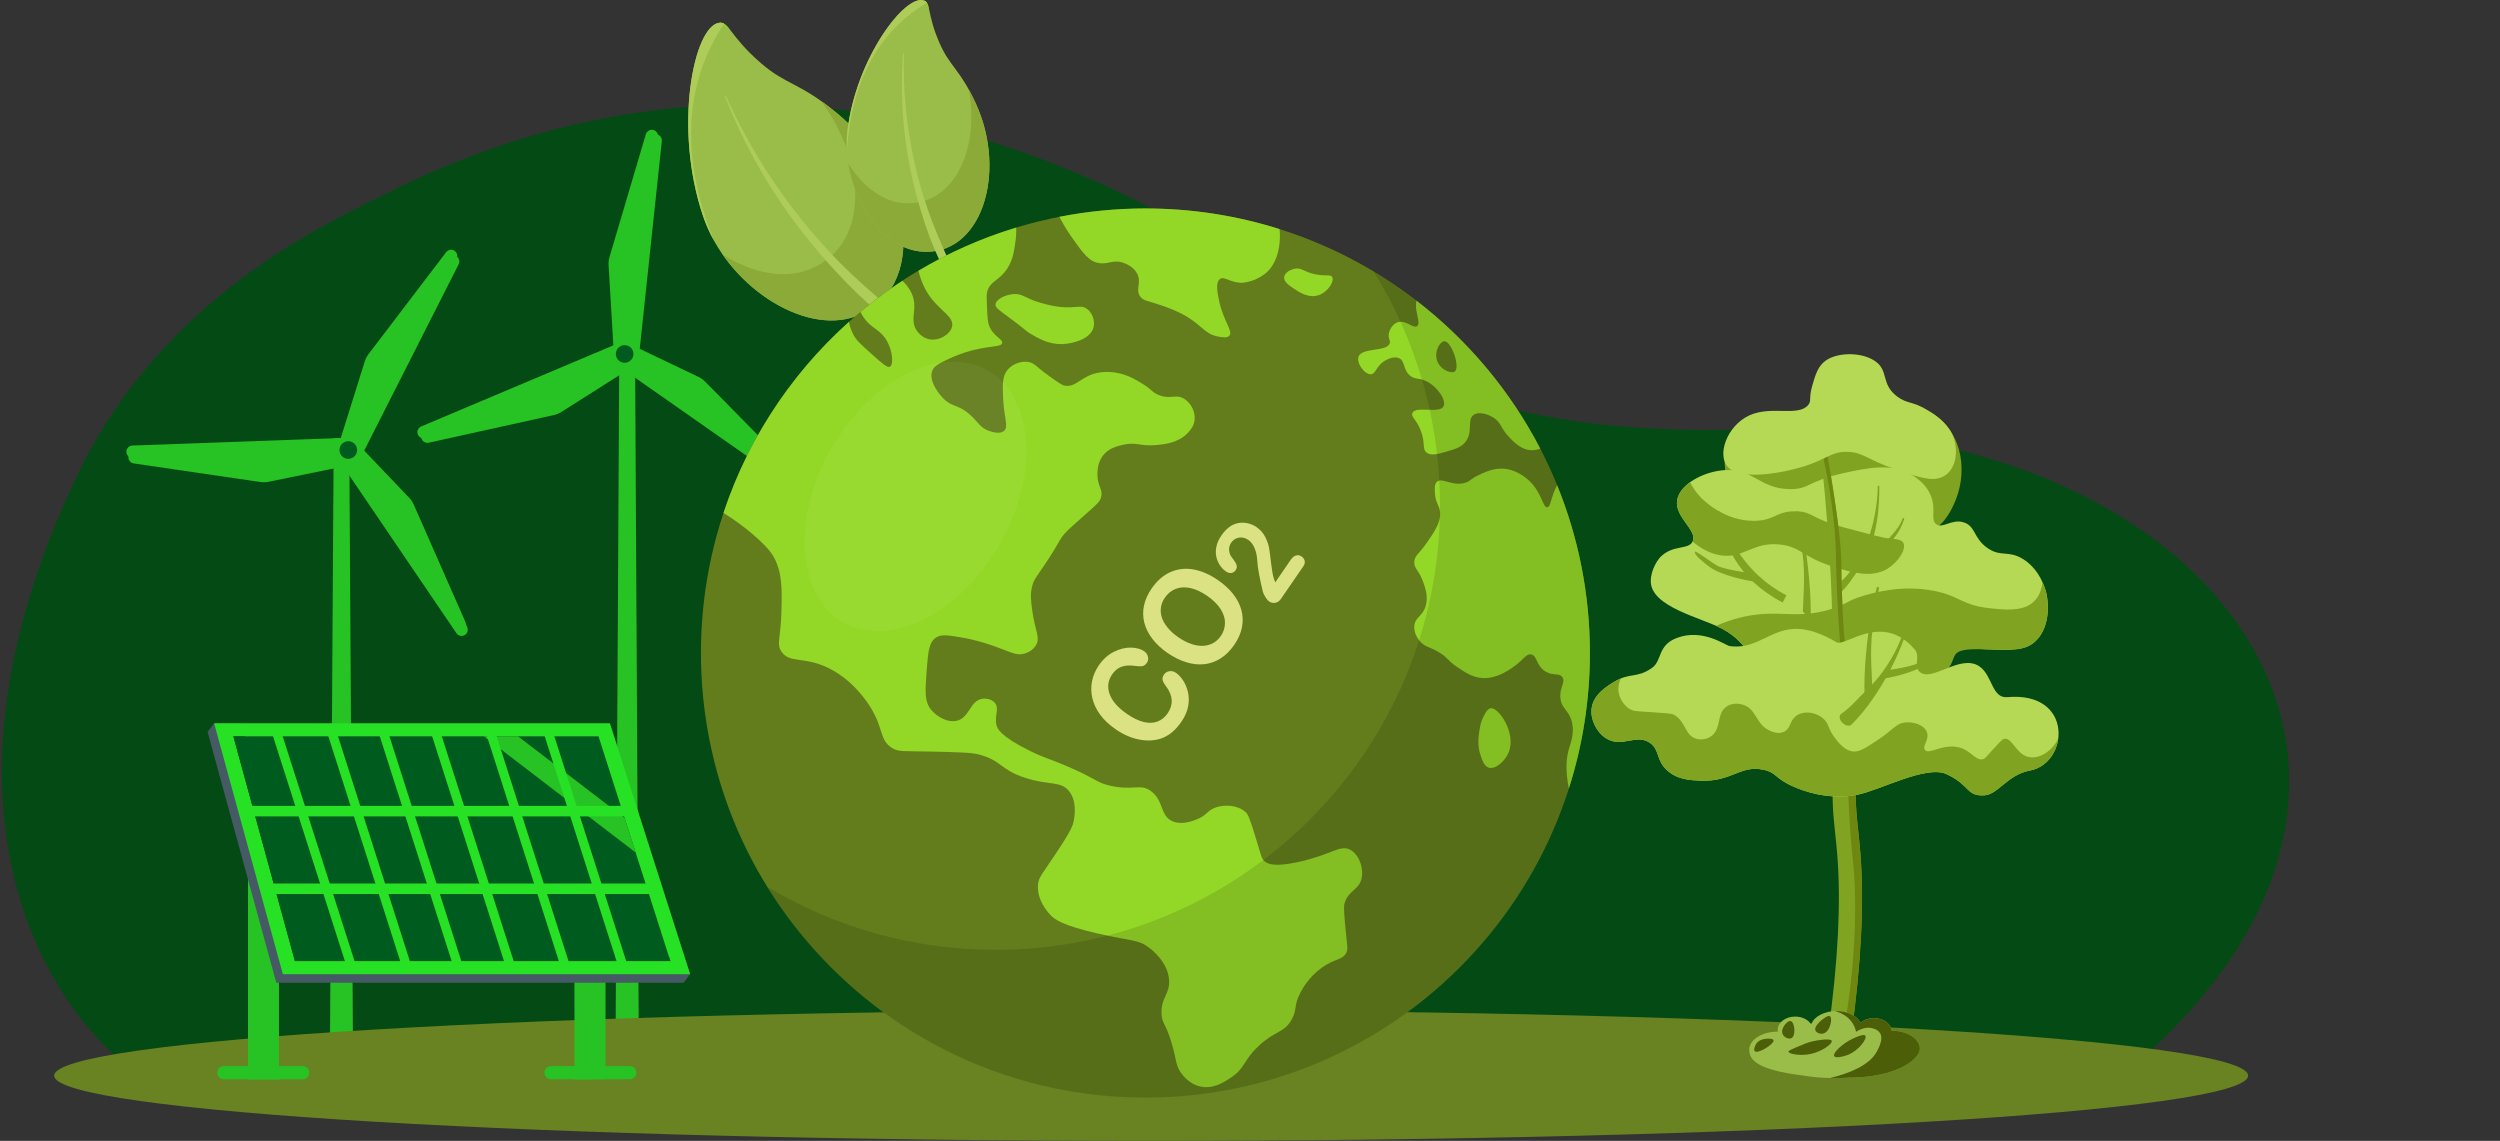 <svg width="653" height="298" viewBox="0 0 653 298" fill="none" xmlns="http://www.w3.org/2000/svg">
<rect x="0" y="0" width="653" height="298" fill="#333333" stroke="none"/>
<g clip-path="url(#clip0_84_520)">
<path d="M456.998 112.131C415.135 113.466 374.624 107.304 344.133 82.782C328.758 70.418 225.582 -11.984 101.332 50.305C85.072 58.456 42.504 77.542 20.286 123.932C-27.365 223.43 22.928 278.716 47.273 286.631C53.368 288.612 544.055 288.861 546.584 286.974C652.129 208.139 581.382 108.168 457 112.131H456.998Z" fill="#044A14"/>
<path d="M208.639 124.666L185.158 100.828C184.661 100.324 184.08 99.911 183.442 99.605L167.03 91.766L172.869 36.858C172.964 35.965 172.317 35.165 171.425 35.07C170.645 34.987 169.918 35.473 169.695 36.224L160.199 68.311C159.998 68.99 159.917 69.698 159.959 70.404L161.207 91.365L111.022 112.549C110.196 112.899 109.809 113.851 110.157 114.678C110.462 115.401 111.239 115.802 112.004 115.633L144.672 108.411C145.363 108.258 146.023 107.986 146.62 107.608L163.45 96.941L206.551 127.134C207.286 127.649 208.298 127.471 208.814 126.736C209.263 126.093 209.191 125.222 208.64 124.663L208.639 124.666Z" fill="#27C224"/>
<path d="M166.831 268.809H160.803L161.789 85.771H165.844L166.831 268.809Z" fill="#27C224"/>
<path d="M207.639 123.507L184.158 99.67C183.661 99.166 183.08 98.753 182.442 98.446L166.03 90.607L171.869 35.7C171.964 34.807 171.317 34.007 170.425 33.911C169.645 33.829 168.918 34.314 168.695 35.066L159.199 67.153C158.998 67.831 158.917 68.539 158.959 69.246L160.207 90.207L110.022 111.391C109.196 111.74 108.809 112.692 109.157 113.52C109.462 114.242 110.239 114.644 111.004 114.475L143.672 107.252C144.363 107.099 145.023 106.827 145.62 106.449L162.45 95.783L205.551 125.976C206.286 126.49 207.298 126.313 207.814 125.577C208.263 124.934 208.191 124.063 207.64 123.504L207.639 123.507Z" fill="#27C224"/>
<path d="M165.436 92.789C165.624 91.531 164.756 90.358 163.498 90.17C162.24 89.982 161.068 90.849 160.88 92.108C160.691 93.366 161.559 94.539 162.817 94.727C164.075 94.915 165.248 94.047 165.436 92.789Z" fill="#005B1F"/>
<path d="M122.046 163.822L108.563 133.197C108.278 132.55 107.883 131.956 107.393 131.445L94.836 118.285L119.796 69.033C120.202 68.233 119.881 67.255 119.081 66.849C118.382 66.495 117.53 66.69 117.055 67.314L96.781 93.935C96.352 94.499 96.024 95.131 95.813 95.807L89.535 115.844L35.1 117.814C34.203 117.846 33.503 118.6 33.536 119.497C33.565 120.28 34.149 120.932 34.924 121.046L68.027 125.902C68.727 126.005 69.439 125.985 70.132 125.843L89.652 121.853L119.218 165.392C119.722 166.135 120.733 166.328 121.474 165.823C122.122 165.382 122.364 164.542 122.047 163.824L122.046 163.822Z" fill="#27C224"/>
<path d="M92.206 275.044H86.178L87.164 114.423H91.219L92.206 275.044Z" fill="#27C224"/>
<path d="M121.522 162.383L108.039 131.758C107.755 131.111 107.359 130.517 106.87 130.006L94.312 116.847L119.272 67.594C119.678 66.794 119.358 65.816 118.558 65.41C117.859 65.056 117.006 65.251 116.531 65.876L96.257 92.496C95.829 93.06 95.501 93.692 95.29 94.368L89.012 114.405L34.577 116.376C33.68 116.407 32.98 117.161 33.013 118.059C33.042 118.841 33.625 119.493 34.401 119.607L67.503 124.464C68.204 124.566 68.916 124.546 69.609 124.404L89.129 120.415L118.695 163.954C119.199 164.696 120.21 164.89 120.952 164.384C121.6 163.943 121.842 163.103 121.525 162.385L121.522 162.383Z" fill="#27C224"/>
<path d="M89.654 115.656C90.696 114.927 92.132 115.181 92.861 116.224C93.591 117.267 93.336 118.703 92.294 119.432C91.251 120.162 89.815 119.908 89.086 118.865C88.357 117.822 88.611 116.386 89.654 115.656Z" fill="#005B1F"/>
<path d="M300.674 298C458.919 298 587.203 290.37 587.203 280.958C587.203 271.545 458.919 263.915 300.674 263.915C142.428 263.915 14.145 271.545 14.145 280.958C14.145 290.37 142.428 298 300.674 298Z" fill="#698322"/>
<path d="M450.5 121.421C450.784 125.398 451.594 128.393 452.366 129.313C456.492 134.247 462.783 135.556 465.74 136.131C476.376 138.201 478.41 133.24 488.163 135.228C495.786 136.782 498.171 140.553 502.96 139.232C507.276 138.043 509.301 133.893 510.173 132.102C514.124 124.003 513.018 113.152 504.587 107.833C501.301 105.761 493.042 109.055 479.312 109.633C460.586 110.421 458.473 107.478 455.813 109.779C454.621 110.81 450.056 115.2 450.501 121.421H450.5Z" fill="#80A321"/>
<path d="M500.017 124.44C501.129 125.239 503.426 126.886 504.471 129.828C505.687 133.246 504.243 135.676 505.686 136.873C507.353 138.259 509.756 135.41 512.975 136.459C516.025 137.453 515.46 140.528 519.049 143.089C522.57 145.603 524.518 143.644 528.361 145.99C532.893 148.756 534.254 153.96 534.436 154.693C535.395 158.584 535.087 164.325 531.601 167.54C529.013 169.928 525.656 169.856 519.049 169.613C507.045 169.173 504.019 165.95 497.994 168.369C494.183 169.901 494.048 171.731 490.705 172.099C485.388 172.686 483.903 168.258 478.558 167.54C470.769 166.495 467.916 175.092 461.147 173.758C456.267 172.794 457.34 168.29 449.81 164.225C444.374 161.29 431.156 158.561 431.184 151.792C431.197 148.481 433.34 145.86 433.613 145.575C436.914 142.147 441.023 143.729 442.116 141.431C443.495 138.53 437.36 135.138 438.067 130.656C438.724 126.482 445.044 123.085 450.618 122.782C458.053 122.378 459.619 127.721 467.624 127.756C472.666 127.777 472.163 125.658 481.391 123.611C487.991 122.148 494.844 120.727 500.017 124.44Z" fill="#B5D855"/>
<path d="M465.194 142.26C470.523 142.924 470.867 145.548 478.962 148.063C483.771 149.556 488.971 151.093 493.134 148.477C495.798 146.803 497.988 143.456 497.183 141.847C496.671 140.821 495.095 140.804 493.134 140.603C491.567 140.443 488.174 139.53 481.391 137.702C472.906 135.416 473.566 133.687 469.244 133.558C464.005 133.402 463.633 135.96 458.311 136.044C450.128 136.174 444.507 130.229 444.139 129.827C442.981 128.563 442.108 127.25 441.425 125.982C439.624 127.289 438.342 128.903 438.065 130.656C437.358 135.138 443.493 138.53 442.114 141.431C442.106 141.45 442.093 141.463 442.084 141.481C445.749 144.447 448.866 145.276 451.428 145.162C456.231 144.947 458.723 141.452 465.195 142.261L465.194 142.26Z" fill="#80A321"/>
<path d="M534.433 154.693C534.361 154.403 534.098 153.401 533.531 152.133C533.224 154.254 532.453 156 531.194 157.179C528.358 159.832 523.489 159.288 519.451 158.837C512.367 158.046 511.826 155.573 504.875 154.278C496.813 152.777 489.936 154.689 487.059 155.522C481.972 156.994 482.517 157.895 477.747 159.252C469.958 161.466 466.104 159.746 459.121 160.495C456.227 160.806 452.515 161.598 448.234 163.468C448.733 163.685 449.251 163.929 449.809 164.225C457.36 168.248 456.266 172.794 461.146 173.758C467.915 175.092 470.768 166.495 478.557 167.54C483.902 168.258 485.387 172.686 490.704 172.099C494.048 171.731 499.414 182.839 507.48 176.057C512.624 171.731 507.044 169.171 519.048 169.613C525.655 169.856 529.012 169.928 531.6 167.54C535.085 164.325 535.392 158.584 534.435 154.693H534.433Z" fill="#80A321"/>
<path d="M483.554 270.341L477.572 269.355C480.089 251.308 480.876 235.887 479.913 223.524C479.754 221.491 479.559 219.666 479.372 217.899C478.856 213.063 478.369 208.494 478.899 201.686C479 200.397 479.126 199.168 479.247 197.979C479.681 193.738 480.055 190.076 479.268 184.886C478.974 182.953 478.359 172.179 478.427 171.087C479.376 155.782 476.05 118.022 474.385 110.683L475.581 110.13C477.341 117.887 480.572 137.421 480.884 144.94C480.953 146.617 480.959 147.579 480.965 148.692C480.972 149.972 480.98 151.424 481.096 154.485C481.425 163.218 481.652 168.059 482.846 174.122C483.387 176.865 483.765 178.006 484.099 179.014C484.486 180.184 484.852 181.288 485.237 183.814C486.161 189.9 485.703 194.375 485.261 198.704C485.144 199.851 485.023 201.037 484.929 202.24C484.449 208.391 484.881 212.447 485.382 217.142C485.576 218.958 485.777 220.834 485.943 222.968C486.946 235.846 486.143 251.783 483.555 270.339L483.554 270.341Z" fill="#80A321"/>
<path d="M480.163 155.33L479.916 152.728C482.192 150.81 483.048 149.65 484.666 147.345C489.227 140.841 490.519 131.293 490.467 126.883H490.876C490.931 131.604 490.564 141.47 485.678 148.435C483.957 150.891 482.579 153.293 480.164 155.328L480.163 155.33Z" fill="#80A321"/>
<path d="M465.622 157.378C462.825 155.911 460.286 154.14 458.075 152.113C451.804 146.364 449.34 138.353 448.377 133.732L449.101 133.464C450 137.78 453.65 145.184 459.506 150.553C461.581 152.455 463.97 154.121 466.606 155.505L465.622 157.38V157.378Z" fill="#80A321"/>
<path d="M487.365 145.473L486.914 144.028C488.768 143.45 491.05 143.088 493.39 140.62C495.178 138.735 496.389 137.096 496.94 135.464C496.979 135.346 497.103 135.28 497.221 135.315C497.343 135.351 497.412 135.481 497.374 135.602C496.801 137.408 495.916 139.059 494.742 140.512C492.366 143.452 489.418 144.831 487.366 145.473H487.365Z" fill="#80A321"/>
<path d="M458.263 151.895C456.159 151.672 449.514 150.283 446.521 148.065C445.045 146.972 442.332 144.836 442.717 144.102C443.039 143.769 447.778 147.558 449.038 147.999C451.363 148.811 454.633 149.358 456.551 149.56L458.265 151.895H458.263Z" fill="#80A321"/>
<path d="M485.941 222.969C485.775 220.836 485.574 218.958 485.38 217.143C484.879 212.449 484.447 208.394 484.927 202.242C485.021 201.039 485.142 199.853 485.259 198.706C485.701 194.376 486.159 189.901 485.235 183.816C484.85 181.289 484.485 180.186 484.097 179.016C483.763 178.009 483.385 176.866 482.844 174.123C481.65 168.059 481.423 163.22 481.094 154.486C480.978 151.425 480.97 149.974 480.963 148.694C480.957 147.58 480.951 146.618 480.882 144.941C480.57 137.422 477.339 117.888 475.579 110.131L474.383 110.684C474.543 111.394 474.721 112.387 474.907 113.617C478.291 127.623 479.367 137.336 479.524 144.21C479.572 146.281 479.654 153.24 480.281 162.947C481.032 174.585 481.594 175.111 482.247 184.971C483.158 198.73 482.202 199.772 483.153 214.884C483.822 225.503 484.326 225.486 484.515 232.964C484.608 236.653 484.705 245.366 483.457 256.467C483.006 260.474 482.355 265.017 481.397 269.989L483.554 270.345C486.142 251.789 486.945 235.851 485.941 222.973V222.969Z" fill="#6E8710"/>
<path d="M472.921 162.002L470.905 159.702C471.159 153.409 471.601 148.938 470.551 142.789C470.164 140.525 469.711 136.349 469.151 133.966C469.113 133.804 469.211 133.642 469.373 133.6C469.538 133.558 469.705 133.658 469.746 133.821C470.316 136.086 470.803 138.396 471.196 140.694C472.263 146.947 473.178 155.601 472.92 162.001L472.921 162.002Z" fill="#80A321"/>
<path d="M451.78 168.758C450.716 168.609 444.806 164.062 438.008 166.623C432.845 168.567 434.215 172.596 431.446 174.503C427.425 177.273 425.767 175.549 421.474 178.179C419.64 179.303 416.142 181.447 415.72 185.123C415.384 188.064 417.089 191.353 419.556 192.884C423.709 195.461 427.482 191.476 431.062 194.109C433.524 195.921 432.532 198.389 435.28 201.053C437.952 203.643 441.454 203.796 444.102 203.912C452.355 204.274 454.465 199.782 460.593 201.053C464.15 201.79 463.429 203.302 468.647 205.545C470.461 206.325 477.263 209.15 485.139 207.588C491.082 206.409 503.142 199.791 508.396 202.191C514.686 205.066 513.491 208.052 518.39 207.734C521.848 207.51 524.42 202.342 530.204 201.267C540.424 199.369 541.76 180.528 524.293 182.097C520.22 182.462 520.441 176.301 516.955 174.013C511.874 170.678 504.299 178.587 501.246 175.319C499.862 173.84 501.659 171.428 500.095 169.6C491.629 159.714 481.898 169.048 479.729 167.77C464.424 158.748 461.797 170.152 451.776 168.757L451.78 168.758Z" fill="#B5D855"/>
<path d="M483.642 189.237C491.596 181.353 497.278 168.398 498.224 163.796H497.889C497.673 163.717 497.437 163.842 497.384 164.066C496.344 168.432 492.742 175.534 487.074 180.732C485.513 182.163 483.361 184.82 481.061 186.354C479.255 187.56 482.337 190.531 483.644 189.237H483.642Z" fill="#80A321"/>
<path d="M491.207 177.363C493.311 177.141 499.956 175.751 502.949 173.534C504.425 172.44 507.138 170.304 506.753 169.57C506.431 169.238 501.691 173.027 500.432 173.467C498.107 174.279 494.837 174.826 492.919 175.029L491.205 177.363H491.207Z" fill="#80A321"/>
<path d="M487.023 181.699L489.039 179.4C488.785 173.106 488.343 168.635 489.393 162.486C489.78 160.222 490.234 156.046 490.794 153.663C490.832 153.501 490.733 153.339 490.572 153.297C490.407 153.256 490.239 153.355 490.199 153.518C489.629 155.783 489.142 158.093 488.749 160.391C487.682 166.645 486.766 175.299 487.025 181.698L487.023 181.699Z" fill="#80A321"/>
<path d="M494.041 269.217C494.041 269.217 494.038 269.217 494.035 269.217C493.923 267.388 491.927 265.93 489.48 265.93C488.065 265.93 486.798 266.419 485.962 267.184C485.158 265.39 482.62 264.08 479.615 264.08C476.609 264.08 473.854 265.506 473.174 267.418C473.109 267.425 473.044 267.434 472.979 267.441C472.231 266.309 470.684 265.53 468.897 265.53C466.379 265.53 464.337 267.074 464.337 268.98C464.337 269.146 464.352 269.311 464.383 269.469C464.367 269.469 464.351 269.469 464.337 269.469C460.226 269.469 456.895 271.583 456.895 274.189C456.895 276.795 458.811 279.457 471.221 280.961C473.685 281.368 476.417 281.596 479.293 281.596C480.468 281.596 481.619 281.559 482.739 281.485C495.648 281.494 501.483 276.542 501.483 273.936C501.483 271.33 498.151 269.217 494.041 269.217Z" fill="#9ABD49"/>
<path d="M494.04 269.217C494.04 269.217 494.037 269.217 494.034 269.217C493.921 267.388 491.926 265.93 489.479 265.93C488.064 265.93 486.797 266.419 485.961 267.184C485.157 265.39 482.619 264.08 479.614 264.08C479.507 264.08 479.4 264.081 479.293 264.086C484.406 265.53 484.785 269.52 484.785 269.52C484.785 269.52 485.822 268.793 487.138 268.525C488.523 268.242 490.308 268.708 491.03 269.792C492.032 271.295 490.766 273.654 490.216 274.68C488.262 278.317 482.914 280.399 478.002 281.58C478.428 281.59 478.857 281.596 479.29 281.596C480.466 281.596 481.617 281.559 482.736 281.485C495.646 281.494 501.48 276.542 501.48 273.936C501.48 271.33 498.149 269.217 494.038 269.217H494.04Z" fill="#4C5E08"/>
<path d="M477.998 265.445C477.478 265.078 476.155 266.169 475.826 266.44C475.452 266.749 473.781 268.127 474.197 269.156C474.452 269.789 475.437 270.138 476.188 269.971C478.036 269.56 478.737 265.966 477.998 265.444V265.445Z" fill="#4C5E08"/>
<path d="M467.77 266.713C467.184 266.52 466.384 267.388 466.05 267.891C465.867 268.168 465.148 269.254 465.688 270.244C466.146 271.082 467.311 271.493 467.951 271.149C469.152 270.504 468.775 267.047 467.77 266.713Z" fill="#4C5E08"/>
<path d="M463.245 271.693C463.069 271.152 461.337 271.321 461.253 271.33C460.839 271.373 459.353 271.528 458.629 272.779C458.353 273.256 457.984 274.245 458.358 274.589C459.201 275.366 463.547 272.617 463.245 271.693Z" fill="#4C5E08"/>
<path d="M467.135 274.68C467.128 274.593 467.174 274.402 469.307 273.503C471.169 272.718 472.099 272.325 473.199 272.054C474.914 271.632 478.192 271.149 478.449 271.873C478.709 272.603 475.942 274.683 472.837 275.314C470.087 275.872 467.186 275.269 467.135 274.68Z" fill="#4C5E08"/>
<path d="M487.23 270.515C486.823 269.981 484.829 270.891 484.063 271.239C481.231 272.53 478.642 275.053 479.085 275.856C479.416 276.455 481.387 276.019 482.525 275.584C485.63 274.397 487.762 271.21 487.232 270.514L487.23 270.515Z" fill="#4C5E08"/>
<path d="M473.36 100.748C474.197 97.828 474.872 95.472 477.113 94.025C480.28 91.979 486.19 91.992 489.594 94.201C493.505 96.738 491.124 100.23 495.544 103.57C498.213 105.585 499.605 104.708 503.635 107.229C505.232 108.227 508.432 110.229 509.936 113.466C511.744 117.357 511.094 123.013 507.18 124.657C504.436 125.81 500.977 124.615 494.919 122.524C487.519 119.97 486.808 118.262 482.92 118.041C478.412 117.784 477.274 119.96 470.988 121.888C465.83 123.471 454.951 125.579 451.46 122.131C448.296 119.005 451.035 111.148 456.993 108.47C462.738 105.887 469.692 108.923 472.295 105.785C473.246 104.638 472.384 104.155 473.36 100.749V100.748Z" fill="#B5D855"/>
<path d="M529.717 197.696C526.49 196.849 525.528 192.426 523.385 193.01C522.972 193.123 522.119 194.05 520.413 195.906C518.684 197.787 518.626 198.03 518.137 198.228C516.418 198.924 515.235 196.693 512.769 195.593C508.142 193.529 503.659 197.521 502.73 195.785C502.151 194.702 503.923 193.209 503.364 191.385C502.762 189.42 499.866 188.414 497.486 188.728C495.116 189.043 494.728 190.475 490.21 193.461C486.978 195.597 485.325 196.656 483.5 196.204C481.522 195.713 480.098 193.823 479.179 192.606C477.34 190.166 477.828 189.215 476.421 187.865C474.427 185.949 470.943 185.461 468.957 187.155C467.458 188.435 467.736 190.176 466.127 191.063C464.665 191.869 463.061 191.193 462.389 190.91C458.699 189.354 458.88 185.46 455.604 184.193C454.267 183.676 452.142 183.515 450.655 184.795C448.448 186.695 449.54 190.135 447.219 192.098C445.983 193.144 444.27 193.355 442.944 192.929C440.015 191.986 440.332 188.36 437.167 186.656C436.637 186.37 434.835 186.25 431.233 186.01C427.367 185.753 426.483 185.845 425.311 184.961C424.048 184.011 422.828 182.214 422.723 180.228C422.669 179.225 422.9 178.188 423.374 177.208C422.795 177.444 422.168 177.756 421.472 178.182C419.638 179.306 416.14 181.45 415.718 185.126C415.382 188.067 417.087 191.356 419.554 192.887C423.707 195.464 427.48 191.479 431.06 194.112C433.522 195.924 432.53 198.392 435.278 201.056C437.95 203.646 441.452 203.799 444.1 203.915C452.353 204.277 454.463 199.785 460.591 201.056C464.148 201.793 463.427 203.305 468.645 205.548C470.459 206.328 477.262 209.152 485.137 207.591C491.08 206.412 503.14 199.793 508.394 202.194C514.684 205.069 513.489 208.055 518.388 207.737C521.846 207.513 524.418 202.344 530.202 201.27C534.406 200.49 537.105 196.844 537.613 192.929C535.932 196.392 532.419 198.407 529.711 197.697L529.717 197.696Z" fill="#80A321"/>
<path d="M150.107 281.907H158.158V234.668H150.107V281.907Z" fill="#27C224"/>
<path d="M64.794 281.907H72.846L72.846 217.221H64.794V281.907Z" fill="#27C224"/>
<path d="M150.106 281.907H154.131V234.668H150.106V281.907Z" fill="#27C224"/>
<path d="M64.794 281.907H72.846L72.846 217.221H64.794V281.907Z" fill="#27C224"/>
<path d="M72.168 256.687H178.552L180.268 254.457L157.6 191.148L55.931 188.916L54.215 191.148L72.168 256.687Z" fill="#455A64"/>
<path d="M73.883 254.457H180.267L159.315 188.916H55.93L73.883 254.457Z" fill="#27E124"/>
<path d="M175.099 251.036L156.333 192.335H60.947L77.027 251.036H175.099Z" fill="#005B1F"/>
<path d="M64.015 192.335C67.03 197.63 75.153 211.608 87.118 228.516C97.731 243.513 118.183 244.394 124.696 245.506C127.983 246.068 149.454 248.466 174.797 250.094L175.099 251.036H77.027L60.947 192.335H64.015Z" fill="#005B1F"/>
<path d="M135.313 192.335L163.145 213.643L166.034 222.679L126.4 192.335H135.313Z" fill="#27C224"/>
<path d="M143.922 278.459H164.498C165.45 278.459 166.221 279.23 166.221 280.182C166.221 281.134 165.45 281.905 164.498 281.905H143.922C142.97 281.905 142.199 281.134 142.199 280.182C142.199 279.23 142.97 278.459 143.922 278.459Z" fill="#27C224"/>
<path d="M58.471 278.459H79.047C79.998 278.459 80.769 279.23 80.769 280.182C80.769 281.134 79.998 281.905 79.047 281.905H58.471C57.519 281.905 56.748 281.134 56.748 280.182C56.748 279.23 57.519 278.459 58.471 278.459Z" fill="#27C224"/>
<path d="M144.204 190.469L141.916 191.201L162.023 254.104L164.311 253.373L144.204 190.469Z" fill="#27E124"/>
<path d="M129.036 190.155L126.748 190.887L146.855 253.79L149.143 253.058L129.036 190.155Z" fill="#27E124"/>
<path d="M114.807 190.468L112.52 191.2L132.627 254.103L134.914 253.372L114.807 190.468Z" fill="#27E124"/>
<path d="M100.942 189.876L98.654 190.607L118.761 253.511L121.049 252.779L100.942 189.876Z" fill="#27E124"/>
<path d="M73.053 189.875L70.766 190.607L90.873 253.51L93.16 252.778L73.053 189.875Z" fill="#27E124"/>
<path d="M87.504 189.876L85.217 190.608L105.324 253.511L107.612 252.78L87.504 189.876Z" fill="#27E124"/>
<path d="M164.317 210.496H64.281V213.242H164.317V210.496Z" fill="#27E124"/>
<path d="M171.075 230.771H71.039V233.517H171.075V230.771Z" fill="#27E124"/>
<path d="M183.663 56.512C189.787 74.515 209.771 87.52 223.342 82.687C242.865 75.733 238.602 45.993 218.542 29.51C208.642 21.374 205.575 22.371 198.759 16.498C190.741 9.588 190.434 5.632 187.868 5.943C181.23 6.746 175.773 33.32 183.663 56.512Z" fill="#9ABD49"/>
<path d="M190.645 7.715C189.683 6.51 189.023 5.888 188.047 5.93C188.961 6.624 189.816 7.202 190.645 7.715Z" fill="#8DD32A"/>
<path d="M210.766 70.606C204.166 72.956 196.05 71.087 188.748 66.476C197.419 78.948 212.447 86.568 223.343 82.687C242.865 75.733 238.602 45.993 218.542 29.51C217.04 28.275 215.697 27.253 214.472 26.384C226.78 42.997 227.109 64.786 210.766 70.606Z" fill="#8BAA37"/>
<path d="M189.706 26.043C189.971 26.71 190.367 27.69 190.891 28.925C191.933 31.399 193.52 34.898 195.646 38.989C196.71 41.034 197.913 43.225 199.25 45.506C199.588 46.074 199.932 46.65 200.28 47.233C200.641 47.813 201.005 48.4 201.373 48.993C202.13 50.149 202.904 51.331 203.691 52.532C203.888 52.833 204.086 53.135 204.283 53.437C204.486 53.737 204.704 54.033 204.916 54.334C205.342 54.933 205.771 55.537 206.203 56.145C206.636 56.752 207.071 57.363 207.51 57.978C207.969 58.573 208.431 59.171 208.895 59.772C209.828 60.968 210.739 62.2 211.74 63.365C212.231 63.956 212.723 64.548 213.216 65.14C213.707 65.734 214.198 66.329 214.719 66.898C215.746 68.049 216.751 69.222 217.795 70.35C218.851 71.47 219.903 72.584 220.945 73.69C222.023 74.763 223.091 75.829 224.147 76.881C225.233 77.902 226.328 78.889 227.396 79.867C228.497 80.809 229.586 81.729 230.665 82.612C231.748 83.49 232.838 84.31 233.895 85.113C234.42 85.521 251.265 99.027 253.085 100.886C253.821 101.64 258.99 104.084 258.99 104.084C258.99 104.084 263.112 102.31 262.528 101.887C261.948 101.461 251.243 95.014 250.163 94.221C249.62 93.831 249.018 93.399 248.362 92.928C247.712 92.451 247.01 91.937 246.259 91.385C245.887 91.105 245.494 90.832 245.1 90.535C244.705 90.237 244.299 89.932 243.884 89.617C243.052 88.99 242.177 88.333 241.277 87.63C240.38 86.923 239.422 86.22 238.478 85.431C237.997 85.048 237.509 84.658 237.012 84.264C236.517 83.868 236.008 83.472 235.514 83.046C235.015 82.627 234.508 82.201 233.995 81.771C233.482 81.34 232.947 80.926 232.435 80.469C231.41 79.561 230.328 78.674 229.258 77.736C228.192 76.794 227.112 75.832 226.004 74.875C224.924 73.885 223.829 72.884 222.727 71.876C221.647 70.843 220.573 69.786 219.491 68.727C218.422 67.655 217.39 66.54 216.334 65.445C215.804 64.9 215.303 64.328 214.8 63.758C214.298 63.189 213.795 62.619 213.294 62.052C212.271 60.932 211.338 59.745 210.382 58.592C209.907 58.013 209.433 57.437 208.963 56.863C208.513 56.275 208.066 55.69 207.621 55.109C207.175 54.529 206.731 53.951 206.291 53.377C206.073 53.089 205.847 52.808 205.635 52.517C205.426 52.222 205.218 51.927 205.01 51.634C204.179 50.462 203.363 49.31 202.563 48.183C201.802 47.069 201.051 45.929 200.341 44.835C198.92 42.632 197.634 40.51 196.492 38.525C195.35 36.54 194.349 34.693 193.488 33.042C192.627 31.39 191.914 29.93 191.326 28.728C190.744 27.522 190.302 26.57 190.003 25.917C189.706 25.263 189.547 24.915 189.547 24.915L189.297 25.022C189.297 25.022 189.438 25.377 189.703 26.046L189.706 26.043Z" fill="#ADCC58"/>
<path d="M183.663 56.512C184.418 58.732 185.386 60.877 186.525 62.921C180.747 48.706 177.999 32.689 183.507 17.324C184.771 13.799 186.566 10.045 189.122 6.2C188.739 5.974 188.344 5.886 187.87 5.943C181.232 6.746 175.775 33.32 183.664 56.512H183.663Z" fill="#ADCC58"/>
<path d="M221.367 34.038C219.593 48.678 229.186 64.489 240.293 65.676C256.273 67.383 263.294 45.168 254.817 26.902C250.635 17.887 248.157 17.552 245.368 11.156C242.088 3.631 243.205 0.763 241.307 0.117C236.398 -1.554 223.65 15.18 221.365 34.04L221.367 34.038Z" fill="#9ABD49"/>
<path d="M242.654 2.288C242.386 1.122 242.134 0.465 241.438 0.166C241.843 0.959 242.246 1.649 242.654 2.288Z" fill="#8DD32A"/>
<path d="M235.568 53.003C230.165 52.425 225.122 48.389 221.57 42.711C223.436 54.342 231.376 64.723 240.294 65.675C256.275 67.382 263.295 45.167 254.819 26.901C254.185 25.533 253.59 24.367 253.027 23.348C256.042 39.097 248.945 54.433 235.568 53.003Z" fill="#8BAA37"/>
<path d="M235.835 14.78C235.797 15.335 235.745 16.154 235.694 17.192C235.59 19.273 235.522 22.25 235.633 25.825C235.69 27.612 235.794 29.547 235.961 31.591C236.007 32.103 236.054 32.62 236.1 33.144C236.156 33.671 236.214 34.204 236.272 34.743C236.412 35.806 236.556 36.891 236.702 37.996C236.738 38.272 236.776 38.55 236.812 38.828C236.852 39.107 236.906 39.387 236.952 39.668C237.049 40.23 237.145 40.796 237.242 41.366C237.34 41.937 237.44 42.51 237.538 43.087C237.66 43.657 237.781 44.231 237.904 44.806C238.153 45.956 238.376 47.123 238.683 48.274C238.828 48.852 238.972 49.431 239.118 50.01C239.261 50.591 239.406 51.172 239.577 51.744C239.908 52.894 240.216 54.051 240.565 55.192C240.926 56.329 241.287 57.461 241.644 58.585C242.035 59.697 242.425 60.801 242.81 61.891C243.226 62.971 243.659 64.028 244.078 65.071C244.53 66.099 244.982 67.108 245.438 68.088C245.899 69.066 246.385 70.007 246.855 70.922C247.084 71.383 254.316 86.487 254.961 88.4C255.223 89.174 258.013 92.621 258.013 92.621C258.013 92.621 261.489 92.768 261.225 92.275C260.962 91.781 255.65 83.677 255.162 82.759C254.913 82.304 254.638 81.798 254.339 81.249C254.045 80.698 253.728 80.102 253.388 79.464C253.222 79.143 253.039 78.82 252.864 78.479C252.688 78.138 252.507 77.788 252.323 77.43C251.951 76.712 251.561 75.958 251.169 75.165C250.779 74.369 250.347 73.556 249.953 72.688C249.746 72.259 249.535 71.822 249.322 71.379C249.108 70.936 248.887 70.488 248.685 70.024C248.477 69.563 248.266 69.095 248.052 68.621C247.838 68.149 247.603 67.678 247.399 67.187C246.988 66.208 246.531 65.224 246.098 64.208C245.671 63.191 245.239 62.157 244.787 61.114C244.364 60.06 243.936 58.992 243.506 57.916C243.097 56.831 242.703 55.731 242.303 54.627C241.916 53.519 241.57 52.392 241.199 51.271C241.012 50.712 240.854 50.145 240.695 49.577C240.535 49.011 240.376 48.443 240.216 47.878C239.878 46.752 239.625 45.609 239.345 44.481C239.208 43.916 239.071 43.354 238.933 42.795C238.816 42.233 238.701 41.674 238.585 41.118C238.468 40.562 238.353 40.008 238.239 39.46C238.182 39.185 238.12 38.914 238.07 38.638C238.023 38.36 237.976 38.086 237.93 37.811C237.743 36.714 237.56 35.633 237.381 34.577C237.223 33.543 237.082 32.494 236.953 31.49C236.701 29.474 236.516 27.558 236.386 25.787C236.254 24.016 236.176 22.388 236.13 20.945C236.084 19.501 236.075 18.241 236.069 17.204C236.068 16.165 236.08 15.352 236.091 14.794C236.103 14.238 236.11 13.941 236.11 13.941L235.899 13.931C235.899 13.931 235.877 14.227 235.838 14.783L235.835 14.78Z" fill="#ADCC58"/>
<path d="M221.366 34.038C221.148 35.844 221.102 37.668 221.212 39.48C221.954 27.603 225.419 15.486 234.433 6.601C236.501 4.563 239.019 2.544 242.096 0.716C241.904 0.43 241.657 0.235 241.308 0.115C236.399 -1.556 223.651 15.179 221.366 34.038Z" fill="#ADCC58"/>
<path d="M381.276 252.687C426.615 207.338 426.615 133.813 381.276 88.465C335.937 43.116 262.427 43.116 217.088 88.465C171.749 133.813 171.749 207.338 217.088 252.687C262.427 298.036 335.937 298.036 381.276 252.687Z" fill="#637D1C"/>
<path d="M347.979 72.381C347.487 71.467 345.869 72.393 342.559 71.396C340.372 70.738 339.835 69.958 338.371 70.164C337.09 70.345 335.542 71.216 335.415 72.381C335.283 73.591 336.742 74.573 337.878 75.338C339.327 76.315 341.879 78.034 344.53 77.063C346.879 76.204 348.58 73.498 347.979 72.381Z" fill="#94D827"/>
<path d="M389.365 184.988C388.376 185.126 387.612 186.881 387.148 187.945C387.036 188.204 386.653 189.117 386.409 190.902C386.172 192.637 385.89 194.706 386.656 197.062C387.135 198.538 387.655 200.143 388.873 200.511C390.611 201.037 393.093 198.833 394.046 196.569C396.148 191.574 391.479 184.695 389.365 184.988Z" fill="#94D827"/>
<path d="M352.661 221.948C349.976 220.552 347.75 223.282 339.111 225.152C332.849 226.507 331.125 225.698 330.242 224.905C329.558 224.289 329.488 223.782 328.271 219.73C326.328 213.262 325.933 212.645 325.314 212.092C323.297 210.286 319.984 210.107 317.678 210.86C315.292 211.638 315.321 212.976 312.504 214.064C311.483 214.458 308.722 215.524 306.346 214.556C302.97 213.181 304.046 209.193 300.681 206.671C297.815 204.524 296.006 206.643 289.842 205.193C286.253 204.348 286.657 203.581 279.003 200.264C273.753 197.99 273.066 198.136 268.902 196.075C261.195 192.26 260.48 190.241 260.28 189.422C259.687 186.988 261.157 185.001 259.788 183.508C258.999 182.648 257.651 182.367 256.585 182.523C253.419 182.985 253.301 187.227 250.18 188.189C247.739 188.942 244.791 187.278 243.282 185.48C241.426 183.267 241.634 180.555 242.05 175.131C242.421 170.296 242.616 167.75 244.514 166.507C245.86 165.625 247.629 165.919 251.166 166.507C254.252 167.02 257.128 167.875 259.542 168.725C264.084 170.322 265.516 171.38 267.672 170.696C268.039 170.579 269.746 170.038 270.628 168.479C271.771 166.46 270.351 164.819 269.643 159.608C269.274 156.887 269.05 155.107 269.643 152.955C270.091 151.334 270.643 150.805 272.846 147.534C277.068 141.264 276.456 141.1 278.512 138.91C279.136 138.245 280.735 136.824 283.932 133.981C286.604 131.606 287.335 131.032 287.628 129.792C288.119 127.713 286.614 127.004 286.643 123.878C286.65 123.071 286.67 120.82 288.12 118.95C289.516 117.151 291.526 116.62 293.048 116.24C296.852 115.289 297.633 116.669 302.162 116.24C304.281 116.039 307.837 115.655 310.292 113.036C310.848 112.444 311.795 111.405 312.016 109.832C312.324 107.642 311.101 105.276 309.307 104.165C307.097 102.796 305.805 104.434 302.655 103.18C300.847 102.459 301.137 101.865 297.974 99.976C296.543 99.122 295.18 98.308 293.294 97.759C292.519 97.533 290.163 96.872 287.381 97.266C282.383 97.974 281.237 101.348 278.02 100.716C277.345 100.583 276.256 99.805 274.078 98.251C270.543 95.729 270.244 94.836 268.658 94.555C266.733 94.214 264.512 95.059 263.238 96.526C261.795 98.189 261.855 100.32 262.006 103.918C262.227 109.147 263.528 111.424 262.253 112.542C261.138 113.518 259.002 112.78 258.312 112.542C256.039 111.756 255.585 110.32 253.384 108.353C250.068 105.387 248.756 106.553 246.24 103.918C245.931 103.594 242.328 99.732 243.531 96.772C244.045 95.508 245.433 94.861 248.211 93.568C251.144 92.203 253.714 91.563 254.616 91.351C259.194 90.272 261.495 90.617 261.761 89.626C262.048 88.553 259.405 87.953 258.312 84.944C257.983 84.04 257.928 82.863 257.82 80.51C257.711 78.177 257.658 77.01 257.82 76.321C258.533 73.296 261.066 73.452 263.24 69.914C264.567 67.753 264.866 65.673 265.211 63.261C265.41 61.868 265.469 60.581 265.452 59.434C256.416 62.175 247.847 65.988 239.893 70.725C239.893 70.725 239.895 70.723 239.897 70.722C240.749 74.209 242.16 76.607 243.532 78.29C246.058 81.386 249.118 82.895 248.705 85.189C248.343 87.208 245.42 89.118 242.793 88.638C240.674 88.251 239.516 86.451 239.344 86.174C237.716 83.556 239.381 81.313 238.604 78.043C238.307 76.789 237.583 75.127 235.71 73.348C236.357 72.925 237.008 72.506 237.663 72.093C233.142 74.924 228.833 78.06 224.759 81.469C225.081 82.159 225.439 82.734 225.794 83.215C227.809 85.945 230.008 86.036 231.707 89.129C233.191 91.83 233.434 95.261 232.446 95.782C231.773 96.138 230.346 94.874 227.519 92.333C225.176 90.227 224.005 89.174 223.33 88.144C222.904 87.493 222.136 86.15 221.736 84.086C222.728 83.197 223.735 82.324 224.757 81.47C208.392 95.161 195.847 113.27 188.979 133.975C192.247 136.006 194.807 137.997 196.724 139.644C200.76 143.109 201.793 144.909 202.144 145.558C204.322 149.589 204.263 153.785 204.115 159.603C203.93 166.903 202.746 168.181 204.115 170.198C206.245 173.337 209.891 171.384 216.186 174.387C222.825 177.553 226.6 183.462 227.519 184.983C230.837 190.486 229.722 193.254 232.939 195.331C234.682 196.456 235.769 196.134 243.532 196.316C250.271 196.475 253.64 196.553 255.603 197.056C261.713 198.617 261.161 201.063 267.92 203.215C274.148 205.2 277.082 203.91 279.253 206.665C281.363 209.343 280.678 213.208 280.485 214.303C280.258 215.582 279.812 216.899 275.804 222.927C272.071 228.543 271.29 229.159 271.124 231.058C270.791 234.862 273.437 237.995 274.325 238.944C275.406 240.097 277.316 241.677 286.889 243.872C295.534 245.854 297.277 245.324 300.191 247.569C300.909 248.122 305.029 251.294 305.364 255.947C305.634 259.684 303.186 260.555 303.393 264.818C303.523 267.499 304.491 267.119 306.102 272.703C307.375 277.109 307.057 278.327 308.566 280.342C309.015 280.94 310.667 283.147 313.494 283.792C316.853 284.559 319.766 282.637 321.376 281.574C325.371 278.938 324.616 277.088 328.766 273.196C333.17 269.069 335.376 269.879 337.388 266.297C338.896 263.612 337.826 262.855 339.605 259.398C340.096 258.445 341.79 255.238 345.271 252.745C348.753 250.25 350.657 250.881 351.676 248.803C352.152 247.829 351.884 247.387 351.429 242.396C351.094 238.723 350.932 236.868 351.182 235.99C352.157 232.572 354.869 232.533 355.615 229.583C356.286 226.937 355.061 223.193 352.659 221.945L352.661 221.948Z" fill="#94D827"/>
<path d="M286.883 68.686C289.45 69.191 290.728 67.641 293.535 68.686C294.109 68.9 296.006 69.608 296.984 71.396C298.275 73.76 296.552 75.425 297.724 77.31C298.537 78.619 299.812 78.531 303.389 79.775C304.838 80.279 307.504 81.206 310.041 82.731C314.06 85.15 314.746 87.261 318.171 87.906C319.193 88.098 320.561 88.356 321.127 87.659C322.105 86.457 319.533 83.844 318.418 78.542C318.035 76.725 317.408 73.742 318.665 72.876C319.777 72.107 321.27 73.754 324.085 73.861C324.085 73.861 327.073 73.975 330.243 71.643C333.18 69.484 334.695 65.007 334.226 59.842C323.169 56.344 311.397 54.452 299.184 54.452C291.493 54.452 283.982 55.208 276.709 56.635C277.863 58.877 279.024 60.681 279.986 62.033C282.908 66.14 284.369 68.192 286.883 68.686Z" fill="#94D827"/>
<path d="M406.727 126.773C406.371 127.394 406.092 127.994 405.869 128.561C405.085 130.572 404.941 132.415 404.145 132.503C402.977 132.633 402.75 128.723 399.464 125.605C398.527 124.715 395.747 122.376 392.074 122.401C389.713 122.416 387.662 123.403 386.162 124.125C383.848 125.238 384.105 125.684 382.713 126.097C379.207 127.136 376.685 124.573 375.323 125.85C374.643 126.487 374.727 127.634 374.831 129.054C374.988 131.206 375.766 131.781 376.062 133.243C376.643 136.108 374.67 138.927 372.614 141.867C370.57 144.788 369.464 145.136 369.41 146.795C369.354 148.53 370.543 148.811 371.627 151.724C372.193 153.244 373.154 155.827 372.367 158.378C371.544 161.041 369.572 161.21 369.41 163.552C369.272 165.561 370.605 167.156 370.888 167.494C372.118 168.964 373.21 168.865 375.569 170.204C378.118 171.653 377.811 172.321 380.496 174.146C382.702 175.644 384.599 176.934 387.148 177.103C390.691 177.338 393.708 175.29 395.031 174.393C397.922 172.431 398.589 170.655 399.958 170.943C401.567 171.283 401.215 173.863 403.654 175.378C405.69 176.643 407.254 175.664 408.088 176.856C409.028 178.199 407.214 179.686 407.595 182.523C407.916 184.912 409.403 185.347 410.305 187.697C411.537 190.908 410.277 194.038 409.812 195.582C409.138 197.823 408.824 201.079 409.78 205.968C413.348 194.808 415.28 182.918 415.28 170.575C415.28 155.077 412.237 140.291 406.727 126.773Z" fill="#94D827"/>
<path d="M369.97 78.537C369.826 79.356 369.822 80.095 369.905 80.76C370.116 82.434 370.994 84.585 370.152 85.194C369.144 85.925 367.109 83.404 364.979 84.209C363.769 84.666 362.959 86.034 362.762 87.166C362.537 88.466 363.227 88.84 363.009 89.63C362.369 91.947 355.875 90.715 354.88 93.08C354.166 94.774 356.464 97.883 358.083 97.761C359.439 97.66 359.498 95.355 362.024 94.065C362.593 93.775 364.188 92.961 365.473 93.572C367.057 94.325 366.431 96.412 368.182 98.007C369.478 99.186 370.434 98.602 372.371 99.485C375.465 100.896 377.861 104.593 377.051 106.138C375.994 108.156 369.771 105.922 368.922 107.863C368.444 108.958 370.349 109.841 371.386 113.284C372.229 116.085 371.523 117.34 372.618 118.213C373.774 119.135 375.639 118.593 377.791 117.966C380.049 117.309 381.596 116.859 382.718 115.502C384.915 112.845 383.043 109.663 384.935 108.356C386.391 107.35 388.849 108.299 390.108 109.095C392.065 110.332 391.886 111.675 394.05 114.024C394.967 115.019 396.765 116.971 398.977 117.473C400.12 117.733 401.252 117.576 402.313 117.196C394.464 102.055 383.378 88.865 369.975 78.537H369.97ZM380.005 97.022C379.101 97.708 376.102 96.618 375.324 94.065C374.592 91.667 376.173 89.139 377.295 89.136C379.135 89.132 381.445 95.928 380.005 97.02V97.022Z" fill="#94D827"/>
<path d="M260.031 79.528C260.128 78.171 262.565 76.985 264.711 76.817C267.126 76.628 267.559 77.856 271.609 79.035C273.524 79.593 276.139 80.354 279.493 80.267C281.671 80.211 282.565 79.837 283.681 80.514C285.197 81.433 286.078 83.659 285.652 85.443C284.9 88.585 280.224 89.773 277.523 89.877C274.008 90.013 271.272 88.411 269.147 87.168C267.795 86.376 268.472 86.567 263.973 83.225C260.894 80.939 259.97 80.397 260.032 79.529L260.031 79.528Z" fill="#94D827"/>
<path opacity="0.12" d="M358.804 70.921C369.783 88.657 376.126 109.566 376.126 131.959C376.126 196.091 324.147 248.082 260.027 248.082C238.227 248.082 217.833 242.067 200.406 231.613C220.869 264.672 257.451 286.698 299.181 286.698C363.3 286.698 415.28 234.709 415.28 170.575C415.28 128.248 392.634 91.215 358.802 70.921H358.804Z" fill="black"/>
<path opacity="0.05" d="M260.999 142.297C271.466 124.164 270.16 103.809 258.081 96.834C246.003 89.859 227.726 98.905 217.259 117.038C206.792 135.172 208.098 155.526 220.177 162.501C232.255 169.476 250.532 160.43 260.999 142.297Z" fill="white"/>
<path d="M304.037 176.193C303.648 176.758 303.544 177.301 303.726 177.806C303.902 178.295 304.213 178.82 304.645 179.363C305.516 180.536 305.989 181.722 306.05 182.89C306.111 184.054 305.757 185.205 304.997 186.312C304.297 187.331 303.414 188.052 302.377 188.455C301.339 188.86 300.136 188.907 298.8 188.601C297.458 188.293 295.971 187.581 294.379 186.486C291.996 184.848 290.463 183.09 289.82 181.263C289.18 179.444 289.407 177.721 290.492 176.142C291.173 175.15 292.007 174.478 292.967 174.144C293.932 173.809 295.11 173.737 296.466 173.929C297.302 174.049 297.947 174.071 298.38 173.994C298.826 173.915 299.232 173.611 299.589 173.094C299.909 172.628 299.993 172.092 299.839 171.502C299.685 170.917 299.356 170.448 298.862 170.108C297.978 169.5 296.8 169.18 295.36 169.154C293.923 169.129 292.428 169.503 290.915 170.269C289.401 171.034 288.087 172.217 287.01 173.786C286.126 175.073 285.529 176.473 285.238 177.948C284.946 179.423 284.979 180.928 285.336 182.42C285.693 183.912 286.384 185.358 287.391 186.717C288.398 188.077 289.751 189.347 291.416 190.491C292.441 191.195 293.485 191.779 294.522 192.227C295.559 192.675 296.619 193 297.672 193.192C298.725 193.385 299.768 193.45 300.77 193.387C301.881 193.307 302.906 193.072 303.816 192.691C304.726 192.308 305.585 191.762 306.368 191.067C307.151 190.372 307.903 189.503 308.603 188.483C309.531 187.135 310.12 185.776 310.355 184.441C310.591 183.108 310.562 181.842 310.269 180.678C309.977 179.515 309.544 178.504 308.983 177.669C308.423 176.834 307.8 176.18 307.138 175.723C306.605 175.358 306.033 175.221 305.436 175.319C304.838 175.417 304.368 175.712 304.035 176.194L304.037 176.193Z" fill="#DBE284"/>
<path d="M305.677 149.448C303.814 150.29 302.169 151.734 300.79 153.741C299.773 155.22 299.103 156.732 298.798 158.236C298.493 159.741 298.529 161.242 298.906 162.697C299.282 164.15 299.998 165.567 301.034 166.907C302.066 168.247 303.396 169.479 304.985 170.572C306.536 171.64 308.144 172.438 309.76 172.948C311.38 173.46 312.963 173.643 314.466 173.496C315.971 173.349 317.418 172.849 318.767 172.009C320.115 171.17 321.325 169.977 322.366 168.463C323.413 166.941 324.098 165.392 324.4 163.861C324.703 162.328 324.651 160.804 324.246 159.33C323.842 157.858 323.114 156.449 322.083 155.143C321.053 153.839 319.72 152.621 318.123 151.522C315.961 150.034 313.792 149.095 311.679 148.731C309.562 148.366 307.543 148.607 305.678 149.449L305.677 149.448ZM303.246 158.584C303.385 157.72 303.723 156.891 304.251 156.123C304.994 155.042 305.944 154.267 307.076 153.817C308.209 153.368 309.492 153.293 310.895 153.595C312.303 153.898 313.776 154.573 315.274 155.604C316.893 156.718 318.104 157.917 318.873 159.168C319.638 160.414 320.006 161.648 319.966 162.835C319.925 164.023 319.561 165.123 318.886 166.109C318.357 166.877 317.71 167.488 316.963 167.92C316.217 168.353 315.353 168.611 314.397 168.684C313.439 168.758 312.384 168.608 311.259 168.236C310.131 167.864 308.97 167.27 307.806 166.47C306.652 165.677 305.693 164.811 304.955 163.901C304.22 162.993 303.71 162.087 303.443 161.209C303.175 160.332 303.109 159.449 303.248 158.584H303.246Z" fill="#DBE284"/>
<path d="M338.525 145.085C338.031 145.224 337.569 145.602 337.15 146.212L333.089 152.119C332.936 151.762 332.815 151.429 332.73 151.126C332.47 150.32 332.229 148.98 332.015 147.144C331.8 145.299 331.622 143.953 331.489 143.141C331.353 142.322 331.027 141.376 330.517 140.328C330.004 139.277 329.226 138.387 328.202 137.682C327.549 137.233 326.832 136.909 326.068 136.72C325.304 136.531 324.538 136.48 323.793 136.571C323.048 136.662 322.347 136.892 321.709 137.252C320.74 137.812 319.839 138.693 319.029 139.872C318.356 140.85 317.918 141.823 317.726 142.767C317.534 143.709 317.527 144.604 317.704 145.426C317.882 146.248 318.202 147.002 318.659 147.668C319.114 148.334 319.634 148.87 320.206 149.263C320.686 149.594 321.165 149.726 321.625 149.657C322.089 149.588 322.463 149.349 322.736 148.951C323.048 148.496 323.133 148.038 322.986 147.589C322.844 147.154 322.554 146.647 322.125 146.085C321.703 145.533 321.456 145.175 321.388 145.019C320.853 143.823 320.923 142.721 321.596 141.741C321.915 141.277 322.327 140.922 322.821 140.684C323.313 140.445 323.848 140.35 324.408 140.399C324.969 140.45 325.514 140.653 326.027 141.006C326.501 141.332 326.918 141.779 327.266 142.335C327.616 142.892 327.889 143.55 328.079 144.288C328.27 145.029 328.388 145.885 328.432 146.83C328.443 147.359 328.573 148.324 328.817 149.7C329.061 151.074 329.402 152.679 329.833 154.473C329.944 154.917 330.178 155.418 330.526 155.965C330.875 156.514 331.206 156.898 331.508 157.105C331.982 157.43 332.515 157.55 333.092 157.459C333.671 157.368 334.171 157.023 334.577 156.433L340.403 147.957C340.761 147.435 340.887 146.939 340.774 146.478C340.663 146.021 340.396 145.644 339.98 145.36C339.512 145.038 339.022 144.945 338.524 145.085H338.525Z" fill="#DBE284"/>
<path d="M459.337 179.088C459.32 179.115 459.307 179.136 459.307 179.136C459.307 179.133 459.318 179.115 459.337 179.088Z" fill="#C36252"/>
<path d="M459.348 179.074C459.348 179.074 459.341 179.084 459.338 179.089C459.354 179.062 459.374 179.032 459.395 179.001C459.395 179.003 459.394 179.004 459.392 179.005C459.38 179.024 459.366 179.048 459.348 179.073V179.074Z" fill="#C36252"/>
<path d="M451.745 187.944C451.745 187.944 451.748 187.944 451.75 187.943C451.738 187.954 451.738 187.95 451.745 187.944Z" fill="#97BFFF"/>
</g>
<defs>
<clipPath id="clip0_84_520">
<rect width="652" height="298" fill="white" transform="translate(0.5)"/>
</clipPath>
</defs>
</svg>

